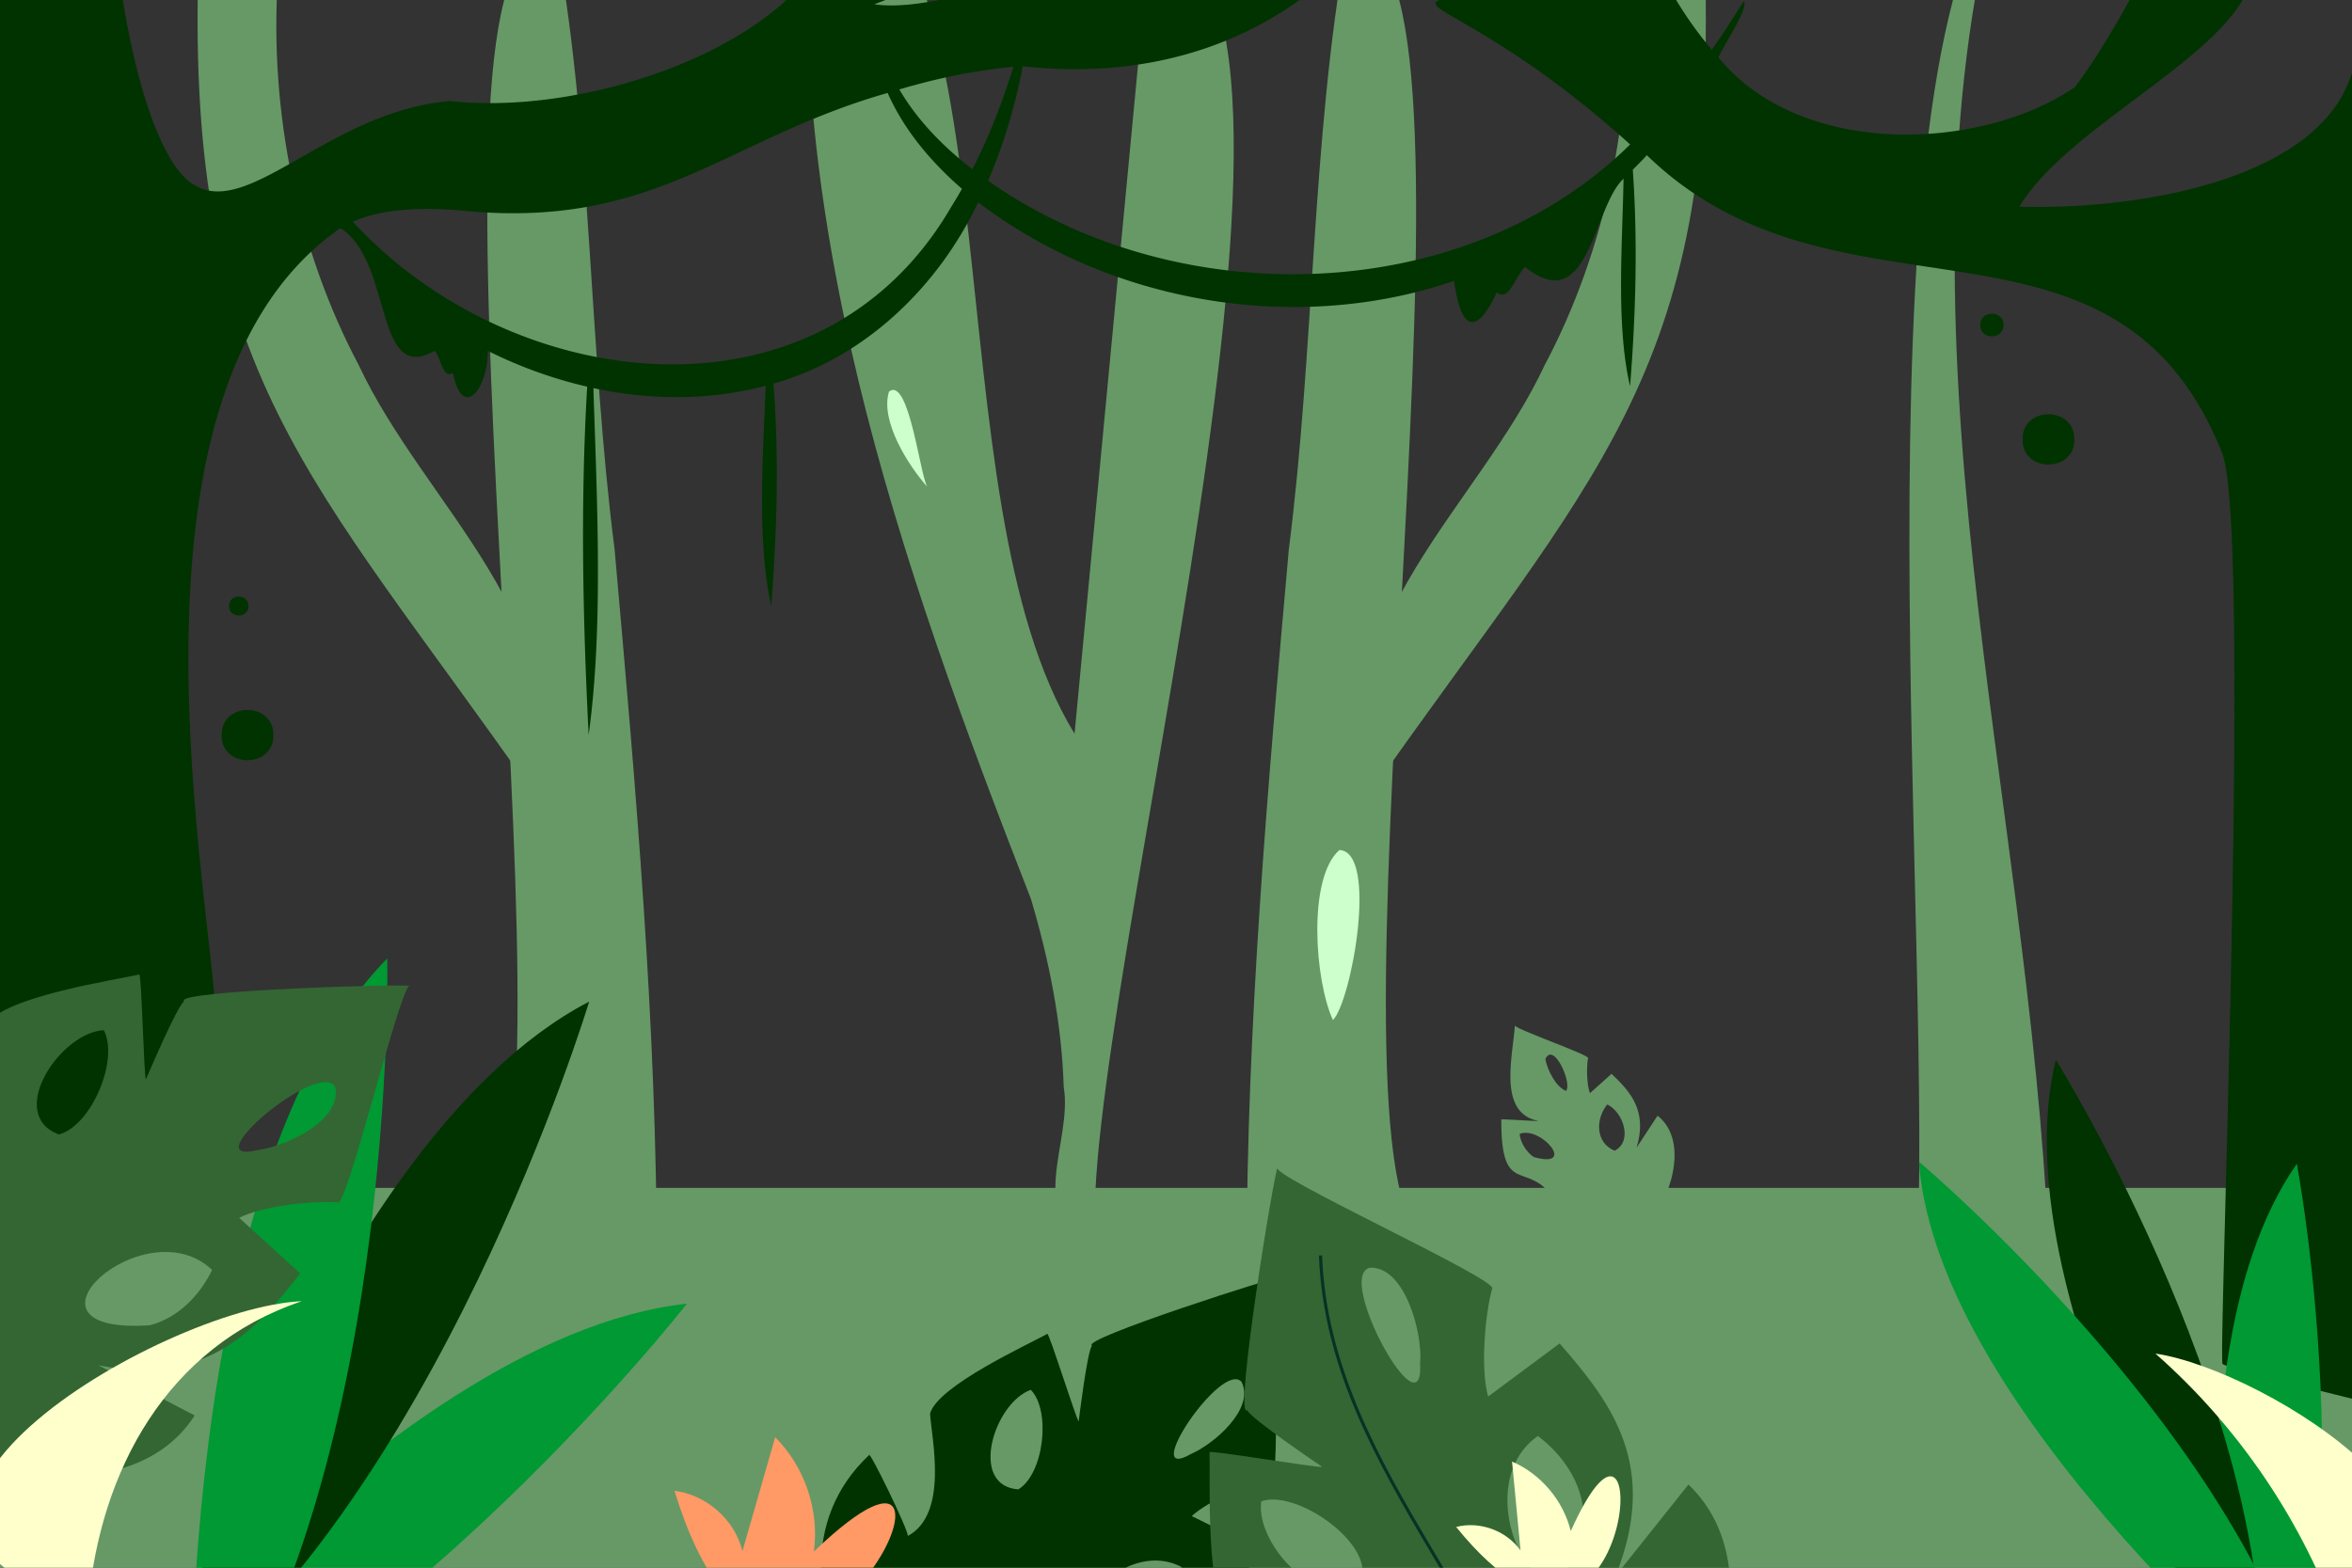 <svg xmlns="http://www.w3.org/2000/svg" viewBox="0 0 750 500"><rect x="0" y="0" width="750" height="500" fill="#333333" stroke="none"/><defs><clipPath id="a"><path fill="none" d="M0 0h750v500H0z"/></clipPath></defs><g clip-path="url(#a)"><path fill="#696" d="M-26.5 378.86h806.14v129.21H-26.5z"/><path d="M528.56 355.84 521.89 366c3.5-11.78-2-17.8-8-23.51l-6.89 6.17c-1.05-2.74-1.12-8.31-.62-11.17 1.05-.86-24.96-9.88-23.31-10.55-.6 9.71-5.62 28.02 7.44 30.56-.23.19-12.25-.71-11.78-.43-.1 25.63 8.57 12.14 17.22 25.95-28.87-1.4 9.35 21.98 21.86 9.91l.07.13s-.01-.1-.02-.15c3.22-1.2 6.24-2.27 6.63-2.2 7.31-5.79 14.93-26.36 4.06-34.88Zm-35.78-18.04c2.55-5.77 8.61 7.5 6.62 10.13-3.23-1.2-5.98-6.63-6.62-10.13Zm-3.69 31.23c-2.3-1.49-4.26-4.62-4.53-7.38 6.76-2.73 18.52 11.3 4.53 7.38Zm25.8-2.02c-6.03-2.43-6.28-9.93-2.37-14.75 5.12 2.44 8.22 11.73 2.37 14.75Zm-186.15-80.3c-42.16-108.09-81.51-220.3-69.3-338.41 67.59 33.36 36.51 209.41 83.21 285.71 8.02-84.5 16.03-168.99 24.05-253.49 71.55 2.73-24.03 346.48-17.27 415.37-23.35-6.82-7.23-31.72-10.23-49.15-.62-20.35-4.66-40.56-10.46-60.04Zm282.29 119.65c14.05-3.22 28.1-6.43 42.15-9.65-6.01-142.3-52.51-291.66-16.05-431.59-46.79 68.95-19.87 340.41-26.1 441.24Z" fill="#696"/><g fill="#696"><path d="M410.98 175.19c-6.72 75.65-13.44 151.46-13.45 227.51 17.18-4.82 34.35-9.65 51.53-14.47-26.15-62.15 31.91-421.35-19.79-405.63-10.99 61.61-10.17 129.15-18.29 192.59Z"/><path d="M492.63 116.33c19.38-36.59 28.52-80.47 25.72-123.4 8.45-1.11 16.91-2.21 25.36-3.32 3.79 130.02-35.97 162.03-106.77 263.35-14.77-54.26 34.61-91.41 55.68-136.63Z"/></g><g fill="#696"><path d="M195.98 175.19c6.72 75.65 13.44 151.46 13.45 227.51-17.18-4.82-34.35-9.65-51.53-14.47 26.15-62.15-31.91-421.35 19.79-405.63 10.99 61.61 10.17 129.15 18.29 192.59Z"/><path d="M114.33 116.33C94.95 79.74 85.81 35.86 88.61-7.07c-8.45-1.11-16.91-2.21-25.36-3.32-3.79 130.02 35.97 162.03 106.77 263.35 14.77-54.26-34.61-91.41-55.68-136.63Z"/></g><path d="M750 23.14c-10.18 34.11-67.74 43.92-106.06 42.77 15.62-26.03 66.58-47.72 73.99-72.08l-31.82-6.75s-14.46 27.96-24.54 40.74c-29.92 20.46-87.32 22.73-113.61-9.53 1.24-3.12 10.2-16.4 7.98-17.83-3.21 5.25-6.57 10.4-10.09 15.41-12.37-14.66-17.54-27.82-17.54-27.82-104.93 23.25-80.1-6.64-8.5 58.02-52.44 51.74-144.13 54.26-204.73 11.57 5.05-11.72 8.66-24.01 11.07-36.51 47.45 5.31 93.76-11.52 122.35-58.55 23.18-36.88 7.93-29.17 7.93-29.17C428.97-50.37 314.05 7 278.81 1.35c25.45-9.34 65.4-32.27 84.85-69.23l-95.89 34.46c.22 41.84-74.17 71.2-124.29 65.63-43.8 3.82-70.73 47.39-88.34 19.67S34.26-44.74 34.26-44.74l-105.17-5.14C55.41 87.83-34.25 342.63-69.62 470.79L68.89 324.97c-1.98-41.84-34.54-200.88 39.65-252.2 16.81 10.53 10.67 50.18 30.06 39.12 1.92 1.96 2.64 9.28 5.8 7.01 3.15 15.62 11.32 4.78 11.12-7.02 10.05 5.03 20.7 8.91 31.72 11.44-2.18 36.98-1.41 74.08.47 111.06 4.71-34.22 2.67-74.46 1.51-110.6 17.92 3.9 37.05 4.03 54.94-.74-.86 22.67-2.82 49.51 1.76 70.23 1.86-23.59 2.55-47.33.71-70.93 29.16-8.18 52.49-30.86 65.3-57.82 42.31 32.24 101.27 42.29 151.72 25.09 2.64 18.26 8.09 15.52 13.68 3.6 3.76 3.52 6.08-5.73 9.05-8.03 20.39 16.38 21.6-19.29 31.33-28.18-.37 21.29-2.44 46.83 2.08 66.18 1.83-22.96 2.47-46.07.87-69.06 1.15-1.11 3.43-3.44 4.48-4.63 61.19 59.48 149.47 8.83 183.59 95.37 9.21 26.4-1.49 288.77 0 290.18 1.49 1.4 45.85 12.18 45.85 12.18-.99-52.81 30.38-383.54-4.57-424.07ZM314.66 44.3a194.3 194.3 0 0 1-4.58 9.67c-9.15-7.05-17.44-15.44-23.31-25.45 11.96-3.53 24.08-6.1 36.39-7.18-2.46 7.82-5.24 15.5-8.49 22.95Zm-11.42 21.83c-42.01 72.03-139.84 59.89-190.73 4.59 7.88-3.46 18.28-4.82 33.61-3.67 62.55 6.62 84.71-22.56 136.93-37.41 5.27 11.91 13.92 22.09 23.69 30.58-.62 1.2-2.76 4.7-3.5 5.9Z" fill="#030"/><path d="M7.42 576.48S121.5 426.53 219.04 415.79c0 0-104.21 133.47-211.62 160.69Z" fill="#093"/><path d="M48.8 545.86s52.03-181.08 139.07-226.41c0 0-48.81 162.15-139.07 226.41Z" fill="#030"/><path d="M60.88 563.92s-6.24-188.31 62.61-258.23c0 0 3.48 169.3-62.61 258.23Zm655.99 26.36s-30.98-152.65 15.54-219.11c0 0 26.11 137.53-15.54 219.11Z" fill="#093"/><path d="M720.41 547.86s-84.15-131.07-64.86-209.87c0 0 74.14 118.74 64.86 209.87Z" fill="#030"/><path d="M738.21 550.21s-120.42-98.8-126.32-179.71c0 0 107.1 90.15 126.32 179.71Z" fill="#093"/><g fill="#363"><path d="m62.07 451.45-30.65-15.98c34.34 6.55 49.82-10.74 64.28-29.33l-19.44-17.73c7.45-3.76 23.2-5.54 31.44-4.93 2.77 2.64 20.9-73.35 23.22-68.97.96-.91-76.3 1.39-72.19 4.85-2.16 1.22-12.2 24.92-12.2 24.92-.66-1.16-1.39-34.22-2.15-33.47-7.23 1.69-43.25 7.02-48.6 15.93-1.97 8.63-3.45 36.64-19.95 40.2l-.84-9.99c-.84-10-4.52-21.92-4.52-21.92-30.67 15.69-34.4 50.28-27.67 74.39 0 0 19.6 38 19.39 40.49 18.57 18.91 78.38 34.96 99.88 1.56Zm-43.26-89.62c-17.06-6.31.33-32.51 14.28-33.27 4.94 9.25-3.8 30.36-14.28 33.27Zm63.31 4.98c-21.08 5.17 20.24-29.63 24.83-19.97 1.98 10.71-15.87 18.83-24.83 19.97ZM47.67 422.7c-46.99 3.02-1.47-38.14 19.97-17.66-4 8.26-11.06 15.44-19.97 17.66Z"/><path d="M107.7 331.86c-63.14 14.77-95.1 80.34-154.04 100"/></g><g fill="#030"><path d="m383.4 540.55-29.94-6.07c30.77-2.85 39.68-21.32 47.4-40.64l-20.84-10.3c5.41-5.01 18.34-10.38 25.49-11.88 3.03 1.45-.33-67.2 2.83-64.25.59-1.01-64.45 19.85-60.11 21.78-1.53 1.56-4.26 24.15-4.26 24.15-.86-.87-9.54-28.67-10.02-27.9-5.73 3.21-35.01 16.54-37.37 25.42.44 7.81 6.04 31.96-7.1 39.02.26-1.76-12.4-27.7-12.36-25.78-22.21 20.83-16.9 51.11-5.29 69.94 0 0 25.94 27.47 26.37 29.64 20.4 11.51 75.11 10.5 85.2-23.12Zm-58.67-65.52c-16.03-1.18-7.67-27.69 3.98-31.75 6.46 6.65 4.21 26.71-3.98 31.75Zm54.98-11.26c-16.63 9.54 9.94-30.11 16.2-23.03 4.31 8.61-8.87 19.87-16.2 23.03Zm-15.57 55.89c-39.17 14.06-10.58-32.02 12.64-19.88-1.37 8-5.62 15.82-12.64 19.88Z"/><path d="M392.88 427.83c-50 27.99-61.09 91.49-106.33 122.61"/></g><path d="m538.42 473.47-23.27 29.19c14.03-35.05-1.1-55.02-17.82-74.18l-22.8 16.94c-2.44-8.67-1.08-25.73 1.26-34.34 3.22-2.51-73.29-37.16-68.31-38.84-.77-1.21-14.27 81.16-9.76 77.51.84 2.54 23.89 18.08 23.89 18.08-.98.49-36.95-5.61-35.92-4.63.3 8.02-1.49 47.29 6.85 54.8 8.74 3.87 38.13 11.22 38.49 29.44-2.02-1.22-36.6-1.98-34.92-.9 10.29 35.75 46.19 46.83 73.13 44.68 0 0 44.32-12.93 46.92-12.19 23.88-15.78 53.23-75.86 22.26-105.54ZM434.5 500.83c-10.17 16.82-34.43-7.12-32.32-22 10.26-3.61 31.85 10.69 32.32 22Zm18.35-66.07c1.23 23.62-27.24-27.7-16.04-30.44 11.31-.47 16.93 21.22 16.04 30.44Zm52.12 48.04c-6.5 50.43-40.72-6.31-14.59-24.81 7.93 5.94 14.08 14.91 14.59 24.81Z" fill="#363"/><path d="M421.08 400.42c2.62 69.97 65.53 117.37 74.2 183.9" fill="none" stroke="#053325" stroke-miterlimit="10"/><path d="M427.11 271.1c-10.2 8.9-7.91 41.63-2.06 54.24 5.91-5.97 14.55-53.65 2.06-54.24ZM283.49 124.89c-2.93 9.26 6.1 23.6 12.34 30.52-2.28-2.28-5.85-35.58-12.34-30.52Z" fill="#cfc"/><path d="M661.46 140.14c.16 10.7-16.66 10.7-16.5 0-.16-10.7 16.66-10.7 16.5 0ZM87.18 234.46c.16 10.7-16.66 10.7-16.5 0-.16-10.7 16.66-10.7 16.5 0Zm-7.93-41.16c.06 4.03-6.27 4.03-6.21 0-.06-4.03 6.27-4.03 6.21 0Zm559.63-89.63c.07 4.81-7.49 4.81-7.42 0-.07-4.81 7.49-4.81 7.42 0Z" fill="#030"/><path d="M215.06 475.48c10.2 1.23 19.24 9.23 21.7 19.21 3.48-12.1 6.96-24.2 10.43-36.3 9.42 9.38 14.12 23.28 12.35 36.45 65.47-62.74-9.4 94.62-44.48-19.36Z" fill="#f96"/><path d="M464.33 487.01c7.5-1.95 16.05 1.17 20.53 7.49l-2.7-28.35c9.2 3.98 16.33 12.43 18.72 22.17 28.18-62.69 20.44 68.97-36.55-1.31Zm-368.1-72c-43.15 14.53-64.28 54.08-68.1 96.79-94.62-25.18 23.22-94.89 68.1-96.79Zm591.09 16.71c26.74 23.52 47.28 54.02 59.03 87.63 64.15-27.65-23.78-82.52-59.03-87.63Z" fill="#ffc"/></g></svg>